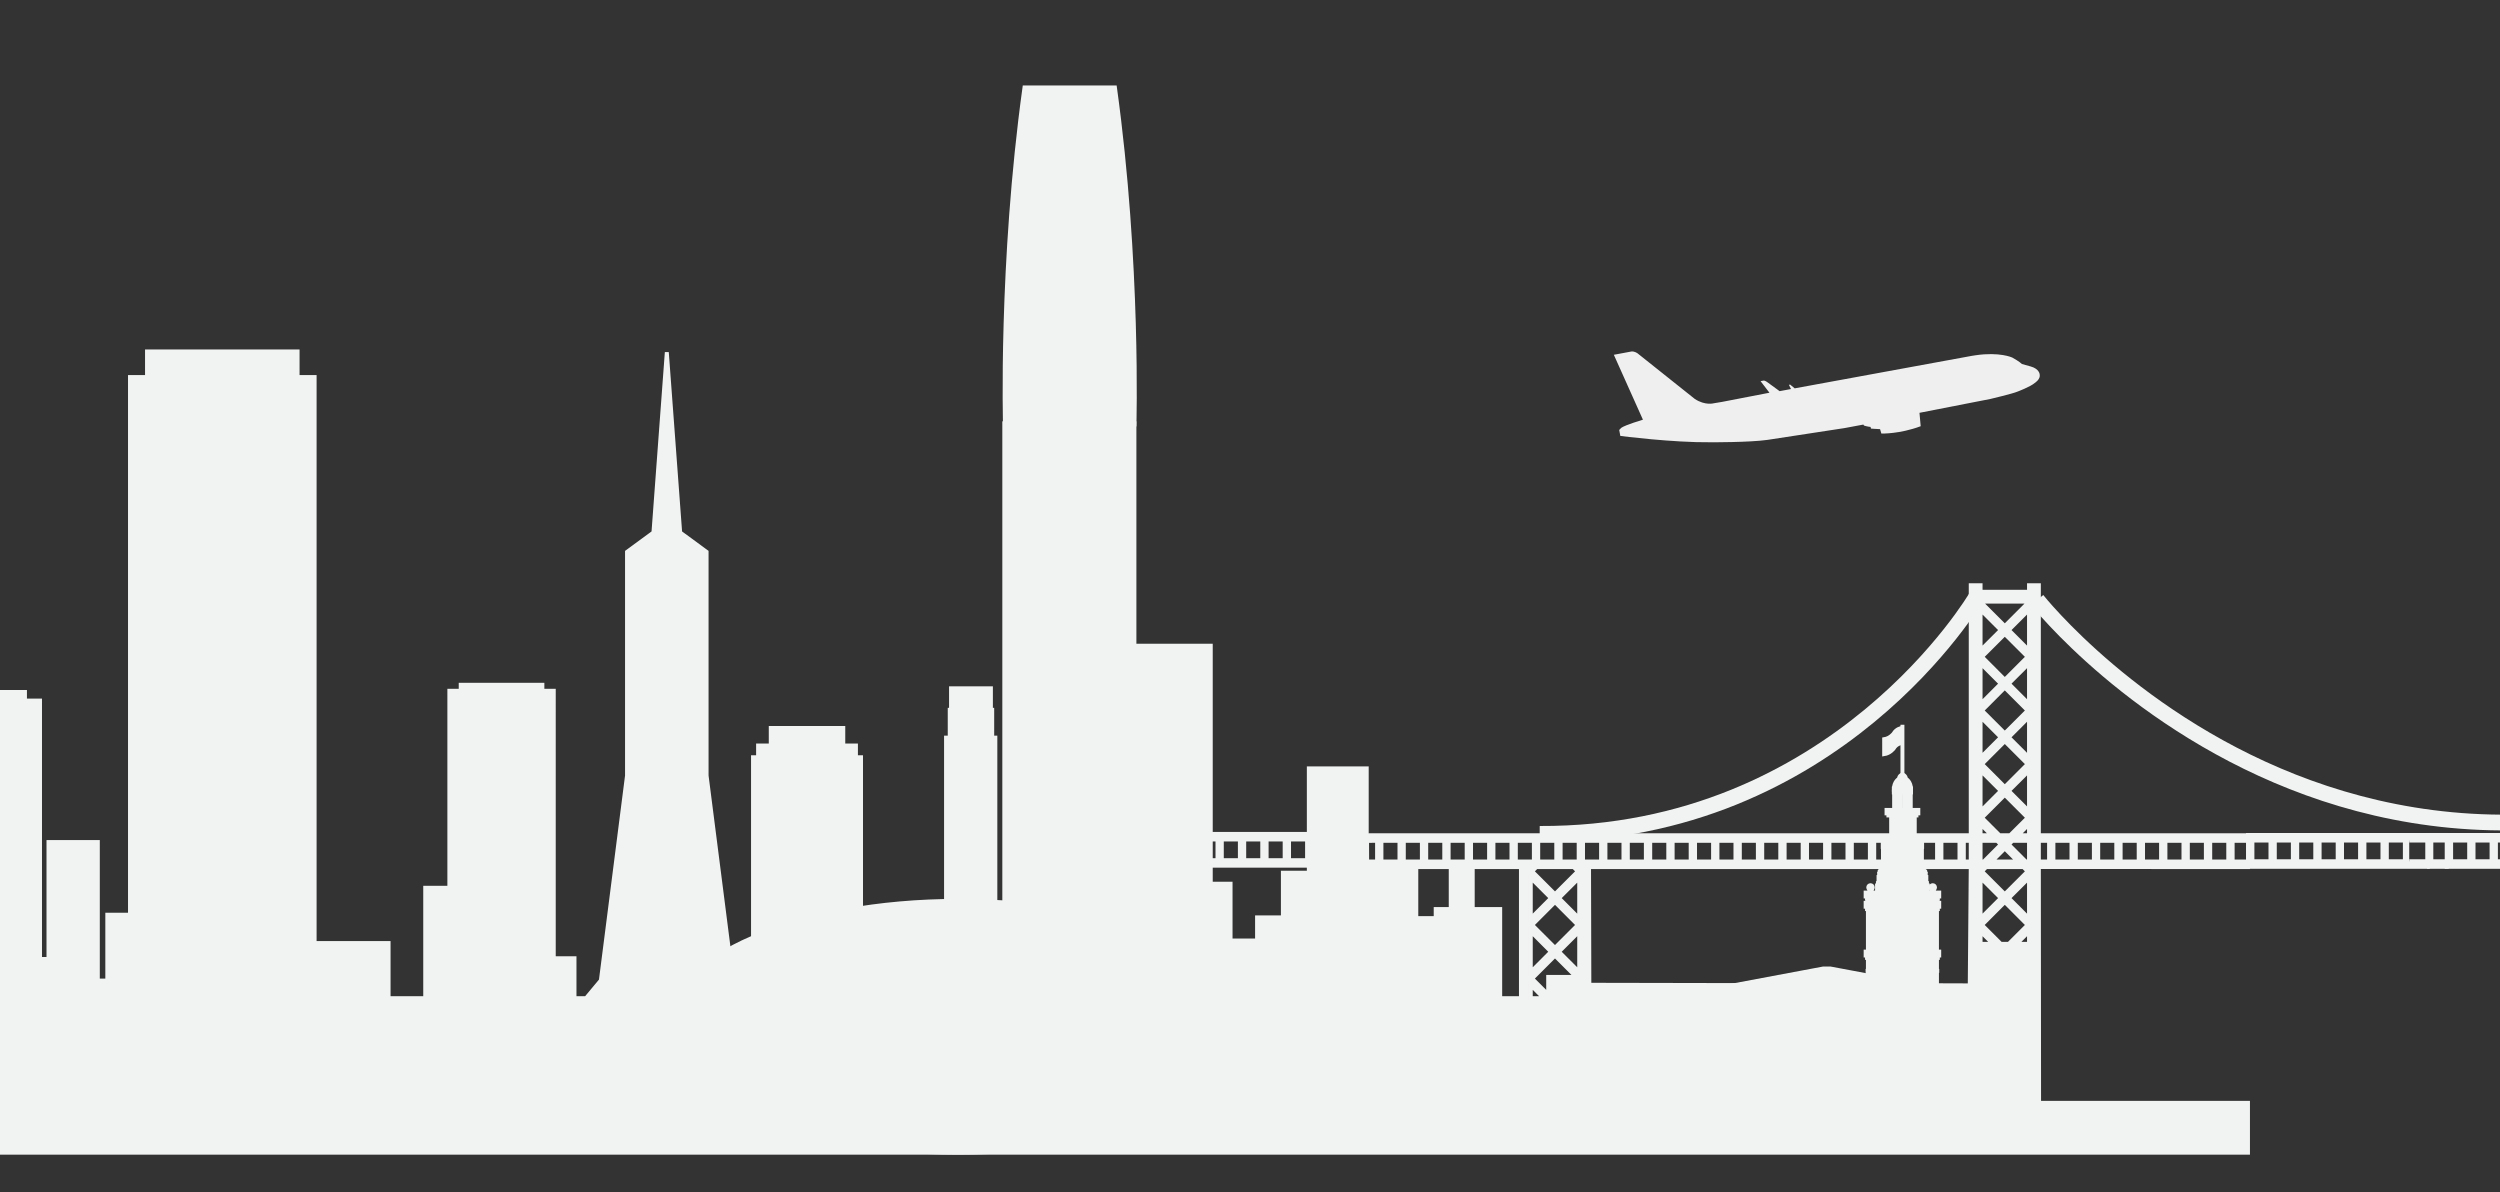 <?xml version="1.0" encoding="utf-8"?>
<!-- Generator: Adobe Illustrator 16.0.0, SVG Export Plug-In . SVG Version: 6.00 Build 0)  -->
<!DOCTYPE svg PUBLIC "-//W3C//DTD SVG 1.1//EN" "http://www.w3.org/Graphics/SVG/1.1/DTD/svg11.dtd">
<svg version="1.1" id="Layer_1" xmlns="http://www.w3.org/2000/svg" xmlns:xlink="http://www.w3.org/1999/xlink" x="0px" y="0px"
	 width="992px" height="473px" viewBox="0 -162 992 473" enable-background="new 0 -162 992 473" xml:space="preserve">
<rect x="0" y="-162" width="992" height="473" fill="#333333" stroke="none"/>
<g>
	<path fill="#F1F2F2" stroke="#F1F2F2" stroke-width="1.562" stroke-miterlimit="10" d="M892,171.631v-2.219h-82.977V70.215h-3.912
		v2.604h-19.219v-2.604h-3.904v99.197H545.847l-3.528,0.031v-26.556h-22.98v41.399h-10.292v17.715h-10.245v32.062h-1.33v-22.881
		h-7.874v7.245h-1.307v-29.773h-7.857V94.217H406.62v118.605h-8.547v21.242h-2.226v-5.979l-21.551-0.16l-0.056,6.139h-1.303v-23.479
		h-10.821v-5.416h-8.579v5.416h-2.871v16.252h-3.499v-10.529h-5.51v-77.848h-2.017v-4.65h-5.024v-6.952h-28.783v6.952h-5.026v4.65
		h-2.009v95.604h-2.17l-5.865-7.029l-10.386-81.26V56.986l-10.479-7.688l-5.307-71.538l-5.306,71.538l-10.482,7.688v88.789
		l-10.388,81.26l-5.862,7.029h-4.59v-15.832h-8.226V112.106h-4.516v-2.387h-32.413v2.387h-4.508v78.151h-9.575v43.807h-14.532
		v-21.863h-29.349v-224.6h-6.761v-10.141H58.334v10.141h-6.756v213.359h-9.003v26.142H38.82v-54.985H19.236v46.411h-3.354V115.983
		H9.908v-3.411H-1.204v3.411h-6.183V100.85h-0.848v15.134h-11.108v-1.987h-5.972v1.987h-7.753v97.698h-12.509v-8.033h0.562
		l-1.272-6.237l-1.231,6.138h-0.162V193.66h0.551l-1.262-6.226l-1.095,5.431h-0.31v-5.021H-50.7v-8.459h0.508l-2.513-12.46
		l-2.514,12.46h0.505v8.459h-0.907v5.021h-0.309l-1.098-5.431l-1.261,6.226h0.552v11.728l-1.195-5.976l-1.262,6.238h0.362v2.318
		h-4.962l-3.09-2.802l-6.283,5.7v-5.219h0.559l-1.266-6.237l-1.237,6.138h-0.163V193.66h0.562l-1.269-6.226l-1.094,5.431h-0.312
		v-5.021h-0.894v-8.459h0.504l-2.516-12.46l-2.512,12.46h0.501v8.459h-0.908v5.021h-0.299l-1.099-5.431l-1.26,6.226h0.549v11.728
		l-1.207-5.976l-1.256,6.238h0.356v15.494h0.04v2.119h-12.799v10.797h-7.098v-46.252h-2.962v-1.791H-121v1.791h-6.204v38.126h-8.271
		v-13.599h-31.928v15.386h-10.347v-12.745h-4.428v-33.388h-30.443v24.548h-5.163l1.84,89.268H892v-19.799h-82.891l-0.087-93.553H892
		v-2.209h-6.086v-8.213H892L892,171.631z M770.359,171.631h7.156v8.213h-7.156V171.631z M761.472,171.631h7.153v8.213h-7.153
		V171.631z M752.581,171.631h7.161v8.213h-7.161V171.631z M743.697,171.631h7.158v8.213h-7.158V171.631z M734.811,171.631h7.152
		v8.213h-7.152V171.631z M725.918,171.631h7.155v8.213h-7.155V171.631z M717.027,171.631h7.155v8.213h-7.155V171.631z
		 M708.144,171.631h7.153v8.213h-7.153V171.631z M699.258,171.631h7.155v8.213h-7.155V171.631z M690.367,171.631h7.152v8.213h-7.152
		V171.631z M681.48,171.631h7.146v8.213h-7.146V171.631z M672.592,171.631h7.154v8.213h-7.154V171.631z M663.705,171.631h7.15v8.213
		h-7.15V171.631z M654.812,171.631h7.161v8.213h-7.161V171.631z M645.921,171.631h7.155v8.213h-7.155V171.631z M637.039,171.631
		h7.147v8.213h-7.147V171.631z M619.258,171.631h7.156v8.213h-7.156V171.631z M610.368,171.631h7.157v8.213h-7.157V171.631z
		 M624.404,182.053l1.683,1.699l-9.069,9.058l-9.074-9.058l1.686-1.699H624.404z M607.945,205.026l9.074-9.093l9.068,9.093
		l-9.068,9.067L607.945,205.026z M615.447,215.656l-8.035,8.045v-16.105L615.447,215.656z M607.412,202.412V186.34l8.035,8.023
		L607.412,202.412z M601.487,171.631h7.148v8.213h-7.148V171.631z M592.598,171.631h7.154v8.213h-7.154V171.631z M565.927,171.631
		h7.157v8.213h-7.157V171.631z M546.42,179.844h-3.937l-0.03-8.168l3.966-0.045L546.42,179.844L546.42,179.844z M555.306,179.844
		h-7.152v-8.213h7.152V179.844z M557.035,171.631h7.163v8.213h-7.163V171.631z M575.65,198.713h-5.97v3.589h-7.685v-20.247h13.654
		V198.713z M581.973,179.844h-7.155v-8.213h7.155V179.844z M583.708,171.631h7.157v8.213h-7.157V171.631z M603.505,234.061h-8.225
		v-35.348h-10.901v-16.658h19.125L603.505,234.061L603.505,234.061z M607.412,234.061v-5.176l5.165,5.176H607.412z M614.32,225.639
		v7.031l-6.375-6.377l9.074-9.078l8.416,8.424H614.32z M626.628,223.703l-8.046-8.047l8.046-8.057V223.703z M626.628,202.426
		l-8.046-8.062l8.046-8.023V202.426z M628.143,171.631h7.162v8.213h-7.162V171.631z M781.596,228.991l-22.862-0.078h-49.229
		l-78.843-0.157l-0.128-46.703h151.454L781.596,228.991z M781.988,179.844h-2.74v-8.213h2.74V179.844z M787.077,76.723h16.849
		l0.648,0.633l-9.073,9.078h-0.004l-9.067-9.078L787.077,76.723z M790.33,179.844l5.168-5.186h0.006l5.17,5.186H790.33z
		 M802.887,182.053l1.689,1.699l-9.072,9.058h-0.006l-9.066-9.058l1.683-1.699H802.887z M793.379,169.412l-6.945-6.938l9.066-9.068
		h0.005l9.073,9.068l-6.945,6.938H793.379z M795.498,150.275l-9.066-9.081l9.066-9.068h0.006l9.072,9.068l-9.072,9.081H795.498z
		 M795.498,128.986l-9.066-9.055l9.066-9.084h0.006l9.072,9.084l-9.072,9.055H795.498z M795.498,107.715l-9.066-9.088l9.066-9.045
		h0.006l9.072,9.045l-9.072,9.088H795.498z M785.893,79.973l8.046,8.036l-8.046,8.039V79.973z M785.893,101.252l8.046,8.027
		l-8.046,8.058V101.252z M785.893,122.507l8.046,8.051l-8.046,8.037V122.507z M785.893,143.801l8.046,8.02l-8.046,8.059V143.801z
		 M785.893,165.051l4.359,4.361h-4.359V165.051z M785.893,171.631h6.572l1.474,1.461l-6.738,6.752h-1.308V171.631z M785.893,186.34
		l8.046,8.023l-8.046,8.049V186.34z M785.893,212.516V207.6l4.9,4.916H785.893z M793.922,212.516l-7.49-7.489l9.066-9.093h0.006
		l9.072,9.093l-7.488,7.489H793.922z M805.11,212.516h-4.897l4.897-4.916V212.516z M805.11,202.426l-8.043-8.062l8.043-8.023
		V202.426z M805.11,179.844h-1.309l-6.735-6.754l1.477-1.459h6.564v8.213H805.11z M805.11,169.412h-4.355l4.355-4.361V169.412z
		 M805.11,159.879l-8.043-8.059l8.043-8.02V159.879z M805.11,138.605l-8.043-8.048l8.043-8.05V138.605z M805.11,117.334
		l-8.043-8.057l8.043-8.029V117.334z M805.11,96.048l-8.043-8.04l8.043-8.037V96.048z M813.066,179.844h-4.044v-8.213h4.044V179.844
		z M821.959,179.844h-7.16v-8.213h7.16V179.844z M830.848,179.844h-7.162v-8.213h7.162V179.844z M839.739,179.844h-7.162v-8.213
		h7.162V179.844z M848.629,179.844h-7.161v-8.213h7.161V179.844z M857.51,179.844h-7.15v-8.213h7.15V179.844z M866.396,179.844
		h-7.151v-8.213h7.151V179.844z M875.286,179.844h-7.148v-8.213h7.148V179.844z M884.173,179.844h-7.153v-8.213h7.153V179.844z"/>
	
		<rect x="375.388" y="130.686" fill="#F1F2F2" stroke="#F1F2F2" stroke-width="1.562" stroke-miterlimit="10" width="19.571" height="97.446"/>
	
		<rect x="376.848" y="119.651" fill="#F1F2F2" stroke="#F1F2F2" stroke-width="1.562" stroke-miterlimit="10" width="16.865" height="11.034"/>
	<g>
		
			<rect x="377.367" y="111.116" fill="#F1F2F2" stroke="#F1F2F2" stroke-width="1.562" stroke-miterlimit="10" width="15.825" height="9.159"/>
		<g>
			
				<rect x="388.688" y="115.593" fill="#F1F2F2" stroke="#F1F2F2" stroke-width="0.391" stroke-miterlimit="10" width="3.228" height="3.646"/>
			<circle fill="#F1F2F2" stroke="#F1F2F2" stroke-width="1.562" stroke-miterlimit="10" cx="390.301" cy="115.958" r="1.733"/>
		</g>
		<g>
			
				<rect x="383.665" y="115.593" fill="#F1F2F2" stroke="#F1F2F2" stroke-width="0.391" stroke-miterlimit="10" width="3.226" height="3.646"/>
			<path fill="#F1F2F2" stroke="#F1F2F2" stroke-width="1.562" stroke-miterlimit="10" d="M385.279,114.225
				c0.957,0,1.732,0.775,1.732,1.733s-0.775,1.734-1.732,1.734c-0.96,0-1.735-0.776-1.735-1.734S384.319,114.225,385.279,114.225z"
				/>
		</g>
		<g>
			
				<rect x="378.641" y="115.593" fill="#F1F2F2" stroke="#F1F2F2" stroke-width="0.391" stroke-miterlimit="10" width="3.228" height="3.646"/>
			<circle fill="#F1F2F2" stroke="#F1F2F2" stroke-width="1.562" stroke-miterlimit="10" cx="380.254" cy="115.958" r="1.733"/>
		</g>
	</g>
	
		<rect x="398.504" y="5.964" fill="#F1F2F2" stroke="#F1F2F2" stroke-width="1.562" stroke-miterlimit="10" width="51.636" height="252.568"/>
	<path fill="#F1F2F2" stroke="#F1F2F2" stroke-width="1.562" stroke-miterlimit="10" d="M450.136,7.214
		c0,0,1.929-64.634-7.73-134.509h-35.89c-9.66,69.875-7.729,134.509-7.729,134.509"/>
	
		<ellipse fill="#F1F2F2" stroke="#F1F2F2" stroke-width="1.562" stroke-miterlimit="10" cx="380.254" cy="245.433" rx="115.562" ry="49.971"/>
	<g>
		
			<rect x="741.182" y="194.04" fill="#F1F2F2" stroke="#F1F2F2" stroke-width="1.562" stroke-miterlimit="10" width="27.406" height="92.995"/>
		
			<rect x="744.812" y="189.355" fill="#F1F2F2" stroke="#F1F2F2" stroke-width="1.562" stroke-miterlimit="10" width="20.146" height="3.396"/>
		
			<rect x="745.398" y="185.998" fill="#F1F2F2" stroke="#F1F2F2" stroke-width="1.562" stroke-miterlimit="10" width="18.974" height="2.812"/>
		
			<rect x="747.154" y="173.741" fill="#F1F2F2" stroke="#F1F2F2" stroke-width="1.562" stroke-miterlimit="10" width="15.463" height="11.36"/>
		
			<rect x="751.237" y="161.247" fill="#F1F2F2" stroke="#F1F2F2" stroke-width="1.562" stroke-miterlimit="10" width="7.296" height="10.407"/>
		
			<line fill="none" stroke="#F1F2F2" stroke-width="1.562" stroke-miterlimit="10" x1="754.885" y1="125.583" x2="754.885" y2="145.494"/>
		<path fill="#F1F2F2" stroke="#F1F2F2" stroke-width="1.562" stroke-miterlimit="10" d="M747.634,137.266
			c2.34-0.354,3.746-2.225,3.746-2.225c1.112-1.934,2.985-2.169,2.985-2.169v-5.944c0,0-1.873,0.232-2.985,2.168
			c0,0-1.406,1.872-3.746,2.225V137.266z"/>
		<path fill="#F1F2F2" stroke="#F1F2F2" stroke-width="1.562" stroke-miterlimit="10" d="M751.474,151.292
			c0-3.251,2.05-4.276,2.05-4.276c0-1.228,1.259-1.696,1.259-1.696h0.207c0,0,1.259,0.469,1.259,1.696c0,0,2.05,1.025,2.05,4.276
			H751.474z"/>
		
			<line fill="none" stroke="#F1F2F2" stroke-width="1.562" stroke-miterlimit="10" x1="769.485" y1="223.244" x2="740.285" y2="223.244"/>
		
			<line fill="none" stroke="#F1F2F2" stroke-width="3.125" stroke-miterlimit="10" x1="770.266" y1="216.373" x2="739.502" y2="216.373"/>
		
			<line fill="none" stroke="#F1F2F2" stroke-width="3.125" stroke-miterlimit="10" x1="769.719" y1="217.312" x2="740.048" y2="217.312"/>
		
			<line fill="none" stroke="#F1F2F2" stroke-width="3.125" stroke-miterlimit="10" x1="770.266" y1="197.009" x2="739.502" y2="197.009"/>
		
			<line fill="none" stroke="#F1F2F2" stroke-width="3.125" stroke-miterlimit="10" x1="769.719" y1="197.946" x2="740.048" y2="197.946"/>
		
			<line fill="none" stroke="#F1F2F2" stroke-width="3.125" stroke-miterlimit="10" x1="770.266" y1="192.949" x2="739.502" y2="192.949"/>
		
			<line fill="none" stroke="#F1F2F2" stroke-width="3.125" stroke-miterlimit="10" x1="769.719" y1="193.884" x2="740.048" y2="193.884"/>
		
			<line fill="none" stroke="#F1F2F2" stroke-width="3.125" stroke-miterlimit="10" x1="765.387" y1="189.2" x2="744.383" y2="189.2"/>
		
			<line fill="none" stroke="#F1F2F2" stroke-width="3.125" stroke-miterlimit="10" x1="764.918" y1="185.568" x2="744.852" y2="185.568"/>
		
			<line fill="none" stroke="#F1F2F2" stroke-width="3.125" stroke-miterlimit="10" x1="763.474" y1="173.273" x2="746.295" y2="173.273"/>
		<g>
			<path fill="#F1F2F2" stroke="#F1F2F2" stroke-width="1.562" stroke-miterlimit="10" d="M741.317,190.137
				c0,0.495,0.399,0.898,0.897,0.898l0,0c0.493,0,0.897-0.403,0.897-0.898l0,0c0-0.497-0.404-0.898-0.897-0.898l0,0
				C741.717,189.238,741.317,189.64,741.317,190.137L741.317,190.137z"/>
			
				<line fill="none" stroke="#F1F2F2" stroke-width="3.125" stroke-miterlimit="10" x1="743.426" y1="192.126" x2="741.005" y2="192.126"/>
			
				<line fill="none" stroke="#F1F2F2" stroke-width="1.562" stroke-miterlimit="10" x1="742.978" y1="191.462" x2="741.453" y2="191.462"/>
		</g>
		<g>
			<path fill="#F1F2F2" stroke="#F1F2F2" stroke-width="1.562" stroke-miterlimit="10" d="M766.021,190.137
				c0,0.495,0.401,0.898,0.898,0.898l0,0c0.495,0,0.896-0.403,0.896-0.898l0,0c0-0.497-0.403-0.898-0.896-0.898l0,0
				C766.423,189.238,766.021,189.64,766.021,190.137L766.021,190.137z"/>
			
				<line fill="none" stroke="#F1F2F2" stroke-width="3.125" stroke-miterlimit="10" x1="768.131" y1="192.126" x2="765.707" y2="192.126"/>
			
				<line fill="none" stroke="#F1F2F2" stroke-width="1.562" stroke-miterlimit="10" x1="767.68" y1="191.462" x2="766.155" y2="191.462"/>
		</g>
		<g>
			<path fill="#F1F2F2" stroke="#F1F2F2" stroke-width="1.562" stroke-miterlimit="10" d="M745.769,183.832
				c0,0.247,0.2,0.448,0.449,0.448l0,0c0.247,0,0.448-0.201,0.448-0.448l0,0c0-0.247-0.201-0.449-0.448-0.449l0,0
				C745.969,183.383,745.769,183.585,745.769,183.832L745.769,183.832z"/>
			
				<line fill="none" stroke="#F1F2F2" stroke-width="3.125" stroke-miterlimit="10" x1="746.824" y1="184.828" x2="745.611" y2="184.828"/>
			
				<line fill="none" stroke="#F1F2F2" stroke-width="1.562" stroke-miterlimit="10" x1="746.599" y1="184.495" x2="745.838" y2="184.495"/>
		</g>
		<g>
			<path fill="#F1F2F2" stroke="#F1F2F2" stroke-width="1.562" stroke-miterlimit="10" d="M763.113,183.916
				c0,0.246,0.201,0.449,0.447,0.449l0,0c0.248,0,0.449-0.203,0.449-0.449l0,0c0-0.25-0.201-0.447-0.449-0.447l0,0
				C763.313,183.469,763.113,183.666,763.113,183.916L763.113,183.916z"/>
			
				<line fill="none" stroke="#F1F2F2" stroke-width="3.125" stroke-miterlimit="10" x1="764.166" y1="184.912" x2="762.955" y2="184.912"/>
			
				<line fill="none" stroke="#F1F2F2" stroke-width="1.562" stroke-miterlimit="10" x1="763.942" y1="184.58" x2="763.181" y2="184.58"/>
		</g>
		<g>
			
				<line fill="none" stroke="#F1F2F2" stroke-width="1.562" stroke-miterlimit="10" x1="754.226" y1="152.58" x2="754.226" y2="159.373"/>
			
				<line fill="none" stroke="#F1F2F2" stroke-width="1.562" stroke-miterlimit="10" x1="751.588" y1="152.58" x2="751.588" y2="159.373"/>
			
				<line fill="none" stroke="#F1F2F2" stroke-width="1.562" stroke-miterlimit="10" x1="752.908" y1="152.58" x2="752.908" y2="159.373"/>
			
				<line fill="none" stroke="#F1F2F2" stroke-width="1.562" stroke-miterlimit="10" x1="755.544" y1="152.58" x2="755.544" y2="159.373"/>
			
				<line fill="none" stroke="#F1F2F2" stroke-width="1.562" stroke-miterlimit="10" x1="758.181" y1="152.58" x2="758.181" y2="159.373"/>
			
				<line fill="none" stroke="#F1F2F2" stroke-width="1.562" stroke-miterlimit="10" x1="756.863" y1="152.58" x2="756.863" y2="159.373"/>
		</g>
		
			<line fill="none" stroke="#F1F2F2" stroke-width="1.562" stroke-miterlimit="10" x1="758.545" y1="152.346" x2="751.224" y2="152.346"/>
		
			<line fill="none" stroke="#F1F2F2" stroke-width="3.125" stroke-miterlimit="10" x1="759.08" y1="151.682" x2="750.687" y2="151.682"/>
		
			<line fill="none" stroke="#F1F2F2" stroke-width="1.562" stroke-miterlimit="10" x1="759.774" y1="161.247" x2="759.774" y2="171.654"/>
		
			<line fill="none" stroke="#F1F2F2" stroke-width="1.562" stroke-miterlimit="10" x1="750.406" y1="161.247" x2="750.406" y2="171.654"/>
		
			<rect x="748.573" y="159.373" fill="#F1F2F2" stroke="#F1F2F2" stroke-width="1.562" stroke-miterlimit="10" width="12.622" height="1.376"/>
		
			<rect x="749.32" y="160.671" fill="#F1F2F2" stroke="#F1F2F2" stroke-width="1.562" stroke-miterlimit="10" width="11.126" height="0.909"/>
		
			<rect x="748.148" y="171.654" fill="#F1F2F2" stroke="#F1F2F2" stroke-width="1.562" stroke-miterlimit="10" width="13.47" height="1.213"/>
	</g>
	<polyline fill="#F1F2F2" stroke="#F1F2F2" stroke-width="1.562" stroke-miterlimit="10" points="684.592,229.593 723.44,222.306 
		726.32,222.306 765.172,229.593 	"/>
	<path fill="#F1F2F2" stroke="#F1F2F2" stroke-width="1.562" stroke-miterlimit="10" d="M1224.809,169.357V70.158h-3.906v2.605
		h-19.216v-2.605h-3.91v99.199h-82.976v2.219h6.088v8.212h-6.088v2.214h82.976l-0.085,93.551l27.647-0.237l-0.138-46.378
		l-0.394-46.936h141.347l3.188-2.214h-6.731v-8.212h7.145v7.923l1.737-1.205v-6.721h7.159v1.754l0.144-0.099
		c0.095-1.294,0.195-2.583,0.3-3.873h-154.286V169.357z M1129.778,179.788h-7.153v-8.212h7.153V179.788z M1138.66,179.788h-7.149
		v-8.212h7.149V179.788z M1147.552,179.788h-7.149v-8.212h7.149V179.788z M1156.438,179.788h-7.151v-8.212h7.151V179.788z
		 M1165.332,179.788h-7.162v-8.212h7.162V179.788z M1174.221,179.788h-7.16v-8.212h7.16V179.788z M1183.111,179.788h-7.158v-8.212
		h7.158V179.788z M1191.996,179.788h-7.159v-8.212h7.159V179.788z M1197.776,179.788h-4.047v-8.212h4.047V179.788z M1202.871,76.671
		h16.849l0.647,0.63l-9.068,9.078h-0.003l-9.073-9.078L1202.871,76.671z M1206.125,179.788l5.172-5.185h0.004l5.171,5.185H1206.125z
		 M1218.682,182.002l1.686,1.696l-9.068,9.058h-0.003l-9.073-9.058l1.687-1.696H1218.682z M1209.17,169.357l-6.946-6.941
		l9.073-9.068h0.004l9.068,9.068l-6.951,6.941H1209.17z M1211.296,150.223l-9.073-9.082l9.073-9.068h0.003l9.068,9.068l-9.068,9.082
		H1211.296z M1211.296,128.928l-9.073-9.052l9.073-9.087h0.003l9.068,9.087l-9.068,9.052H1211.296z M1211.296,107.662l-9.073-9.087
		l9.073-9.05h0.003l9.068,9.05l-9.068,9.087H1211.296z M1201.687,79.919l8.044,8.034l-8.044,8.04V79.919z M1201.687,101.195
		l8.044,8.029l-8.044,8.058V101.195z M1201.687,122.452l8.044,8.05l-8.044,8.047V122.452z M1201.687,143.746l8.044,8.023
		l-8.044,8.056V143.746z M1201.687,164.993l4.354,4.364h-4.354V164.993z M1201.687,171.576h6.565l1.479,1.461l-6.738,6.751h-1.307
		L1201.687,171.576L1201.687,171.576z M1201.687,186.286l8.044,8.021l-8.044,8.06V186.286z M1201.687,212.461v-4.919l4.896,4.919
		H1201.687z M1209.71,212.461l-7.486-7.489l9.073-9.093h0.004l9.068,9.093l-7.492,7.489H1209.71z M1220.902,212.461h-4.896
		l4.896-4.919V212.461z M1220.902,202.359l-8.043-8.051l8.043-8.022V202.359z M1220.902,179.788h-1.306l-6.737-6.751l1.475-1.461
		h6.568V179.788L1220.902,179.788z M1220.902,169.357h-4.357l4.357-4.364V169.357z M1220.902,159.825l-8.043-8.056l8.043-8.023
		V159.825z M1220.902,138.541l-8.043-8.039l8.043-8.05V138.541z M1220.902,117.282l-8.043-8.058l8.043-8.029V117.282z
		 M1220.902,95.993l-8.043-8.04l8.043-8.034V95.993z M1227.548,179.788h-2.739v-8.212h2.739V179.788z M1236.439,179.788h-7.156
		v-8.212h7.156V179.788z M1245.326,179.788h-7.154v-8.212h7.154V179.788z M1254.217,179.788h-7.16v-8.212h7.16V179.788z
		 M1263.102,179.788h-7.158v-8.212h7.158V179.788z M1271.989,179.788h-7.155v-8.212h7.155V179.788z M1280.885,179.788h-7.161v-8.212
		h7.161V179.788z M1289.771,179.788h-7.156v-8.212h7.156V179.788z M1298.652,179.788h-7.151v-8.212h7.151V179.788z
		 M1307.542,179.788h-7.158v-8.212h7.158V179.788z M1316.432,179.788h-7.151v-8.212h7.151V179.788z M1325.32,179.788h-7.153v-8.212
		h7.153V179.788z M1334.207,179.788h-7.153v-8.212h7.153V179.788z M1343.092,179.788h-7.15v-8.212h7.15V179.788z M1351.986,179.788
		h-7.162v-8.212h7.162V179.788z M1360.875,179.788h-7.155v-8.212h7.155V179.788z"/>
	<path fill="#F1F2F2" stroke="#F1F2F2" stroke-width="1.562" stroke-miterlimit="10" d="M1169.7,276.074"/>
	<g>
		<path fill="#F1F2F2" stroke="#F1F2F2" stroke-width="1.562" stroke-miterlimit="10" d="M527.523,168.88H456.39v12.642h71.312
			L527.523,168.88z M465.312,179.312h-7.157v-8.212h7.157V179.312z M474.199,179.312h-7.16v-8.212h7.16V179.312z M483.092,179.312
			h-7.161v-8.212h7.161V179.312z M491.981,179.312h-7.164v-8.212h7.164V179.312z M500.863,179.312h-7.153v-8.212h7.153V179.312z
			 M509.75,179.312h-7.152v-8.212h7.152V179.312z M518.642,179.312h-7.15v-8.212h7.15V179.312z M520.374,171.101h7.153v8.212h-7.153
			"/>
		<polyline fill="#F1F2F2" stroke="#F1F2F2" stroke-width="1.562" stroke-miterlimit="10" points="527.438,181.521 
			535.238,181.521 535.238,179.312 529.152,179.312 529.152,171.101 535.238,171.101 535.238,168.88 527.523,168.88 		"/>
	</g>
	<g>
		<path fill="#F1F2F2" stroke="#F1F2F2" stroke-width="1.562" stroke-miterlimit="10" d="M963.131,169.311H892v12.645h71.307
			L963.131,169.311z M900.918,179.744h-7.155v-8.213h7.155V179.744z M909.805,179.744h-7.16v-8.213h7.16V179.744z M918.698,179.744
			h-7.161v-8.213h7.161V179.744z M927.588,179.744h-7.162v-8.213h7.162V179.744z M936.471,179.744h-7.154v-8.213h7.154V179.744z
			 M945.358,179.744h-7.152v-8.213h7.152V179.744z M954.246,179.744h-7.148v-8.213h7.148V179.744z M955.979,171.531h7.153v8.213
			h-7.153"/>
		<polyline fill="#F1F2F2" stroke="#F1F2F2" stroke-width="1.562" stroke-miterlimit="10" points="963.043,181.955 
			970.846,181.955 970.846,179.744 964.756,179.744 964.756,171.531 970.846,171.531 970.846,169.311 963.131,169.311 		"/>
	</g>
	<g>
		<path fill="#F1F2F2" stroke="#F1F2F2" stroke-width="1.562" stroke-miterlimit="10" d="M1041.977,169.311h-71.131v12.645h71.309
			L1041.977,169.311z M979.766,179.744h-7.158v-8.213h7.158V179.744z M988.652,179.744h-7.158v-8.213h7.158V179.744z
			 M997.543,179.744h-7.159v-8.213h7.159V179.744z M1006.436,179.744h-7.165v-8.213h7.165V179.744z M1015.318,179.744h-7.151v-8.213
			h7.151V179.744z M1024.203,179.744h-7.152v-8.213h7.152V179.744z M1033.095,179.744h-7.149v-8.213h7.149V179.744z
			 M1034.827,171.531h7.154v8.213h-7.154"/>
		<polyline fill="#F1F2F2" stroke="#F1F2F2" stroke-width="1.562" stroke-miterlimit="10" points="1041.888,181.955 
			1049.693,181.955 1049.693,179.744 1043.605,179.744 1043.605,171.531 1049.693,171.531 1049.693,169.311 1041.977,169.311 		"/>
	</g>
	<g>
		<path fill="#F1F2F2" stroke="#F1F2F2" stroke-width="1.562" stroke-miterlimit="10" d="M1120.826,169.311h-71.133v12.645h71.309
			L1120.826,169.311z M1058.611,179.744h-7.157v-8.213h7.157V179.744z M1067.5,179.744h-7.16v-8.213h7.16V179.744z M1076.39,179.744
			h-7.158v-8.213h7.158V179.744z M1085.282,179.744h-7.161v-8.213h7.161V179.744z M1094.166,179.744h-7.151v-8.213h7.151V179.744z
			 M1103.05,179.744h-7.148v-8.213h7.148V179.744z M1111.941,179.744h-7.15v-8.213h7.15V179.744z M1113.674,171.531h7.154v8.213
			h-7.154"/>
		<polyline fill="#F1F2F2" stroke="#F1F2F2" stroke-width="1.562" stroke-miterlimit="10" points="1120.736,181.955 
			1128.538,181.955 1128.538,179.744 1122.453,179.744 1122.453,171.531 1128.538,171.531 1128.538,169.311 1120.826,169.311 		"/>
	</g>
	<path fill="none" stroke="#F1F2F2" stroke-width="6.25" stroke-miterlimit="10" d="M808.318,76.042c0,0,156.678,198.786,391.231,0"
		/>
	<path fill="none" stroke="#F1F2F2" stroke-width="6.25" stroke-miterlimit="10" d="M1222.383,73.936
		c0,0,71.395,91.195,189.402,90.71"/>
	<path fill="none" stroke="#F1F2F2" stroke-width="6.25" stroke-miterlimit="10" d="M784.221,74.805
		c0,0-55.27,94.562-173.275,94.075"/>
</g>
<path fill="#EFEFEF" d="M805.769-16.593c3.466,0.963,3.576,3.147,3.576,3.147c0.418,1.893-1.856,3.335-1.856,3.335
	c-1.86,1.618-7.033,3.536-7.033,3.536c-1.824,0.786-10.653,2.877-10.653,2.877l-28.155,5.505l0.481,5.314
	c-8.5,3.174-15.606,2.911-15.606,2.911l-0.516-1.748c-1.471-0.043-3.601-0.218-3.601-0.218l-0.188-0.665
	c-1.226-0.089-2.58-0.535-2.58-0.535l-0.264-0.396l-7.496,1.398l-30.535,4.677c-7.184,1.023-22.457,0.947-22.457,0.947
	c-15.227,0.169-35.945-2.516-35.945-2.516l-0.441-2.365l0.826-0.853c1.688-1.174,8.585-3.223,8.585-3.223l-11.543-25.758
	l7.005-1.306c1.312-0.118,2.43,0.754,2.43,0.754l22.699,18.082c4.061,2.676,7.443,1.727,7.443,1.727l3.453-0.58l18.716-3.618
	l-3.526-4.598l1.146-0.214c0.614-0.114,1.608,0.674,1.608,0.674l4.809,3.513l4.506-0.84l-0.819-1.67l0.491-0.09l1.803,1.486
	l70.245-12.889l1.522-0.24c9.592-1.409,14.534,0.891,14.534,0.891c2.882,1.583,3.874,2.584,3.874,2.584L805.769-16.593z"/>
</svg>
